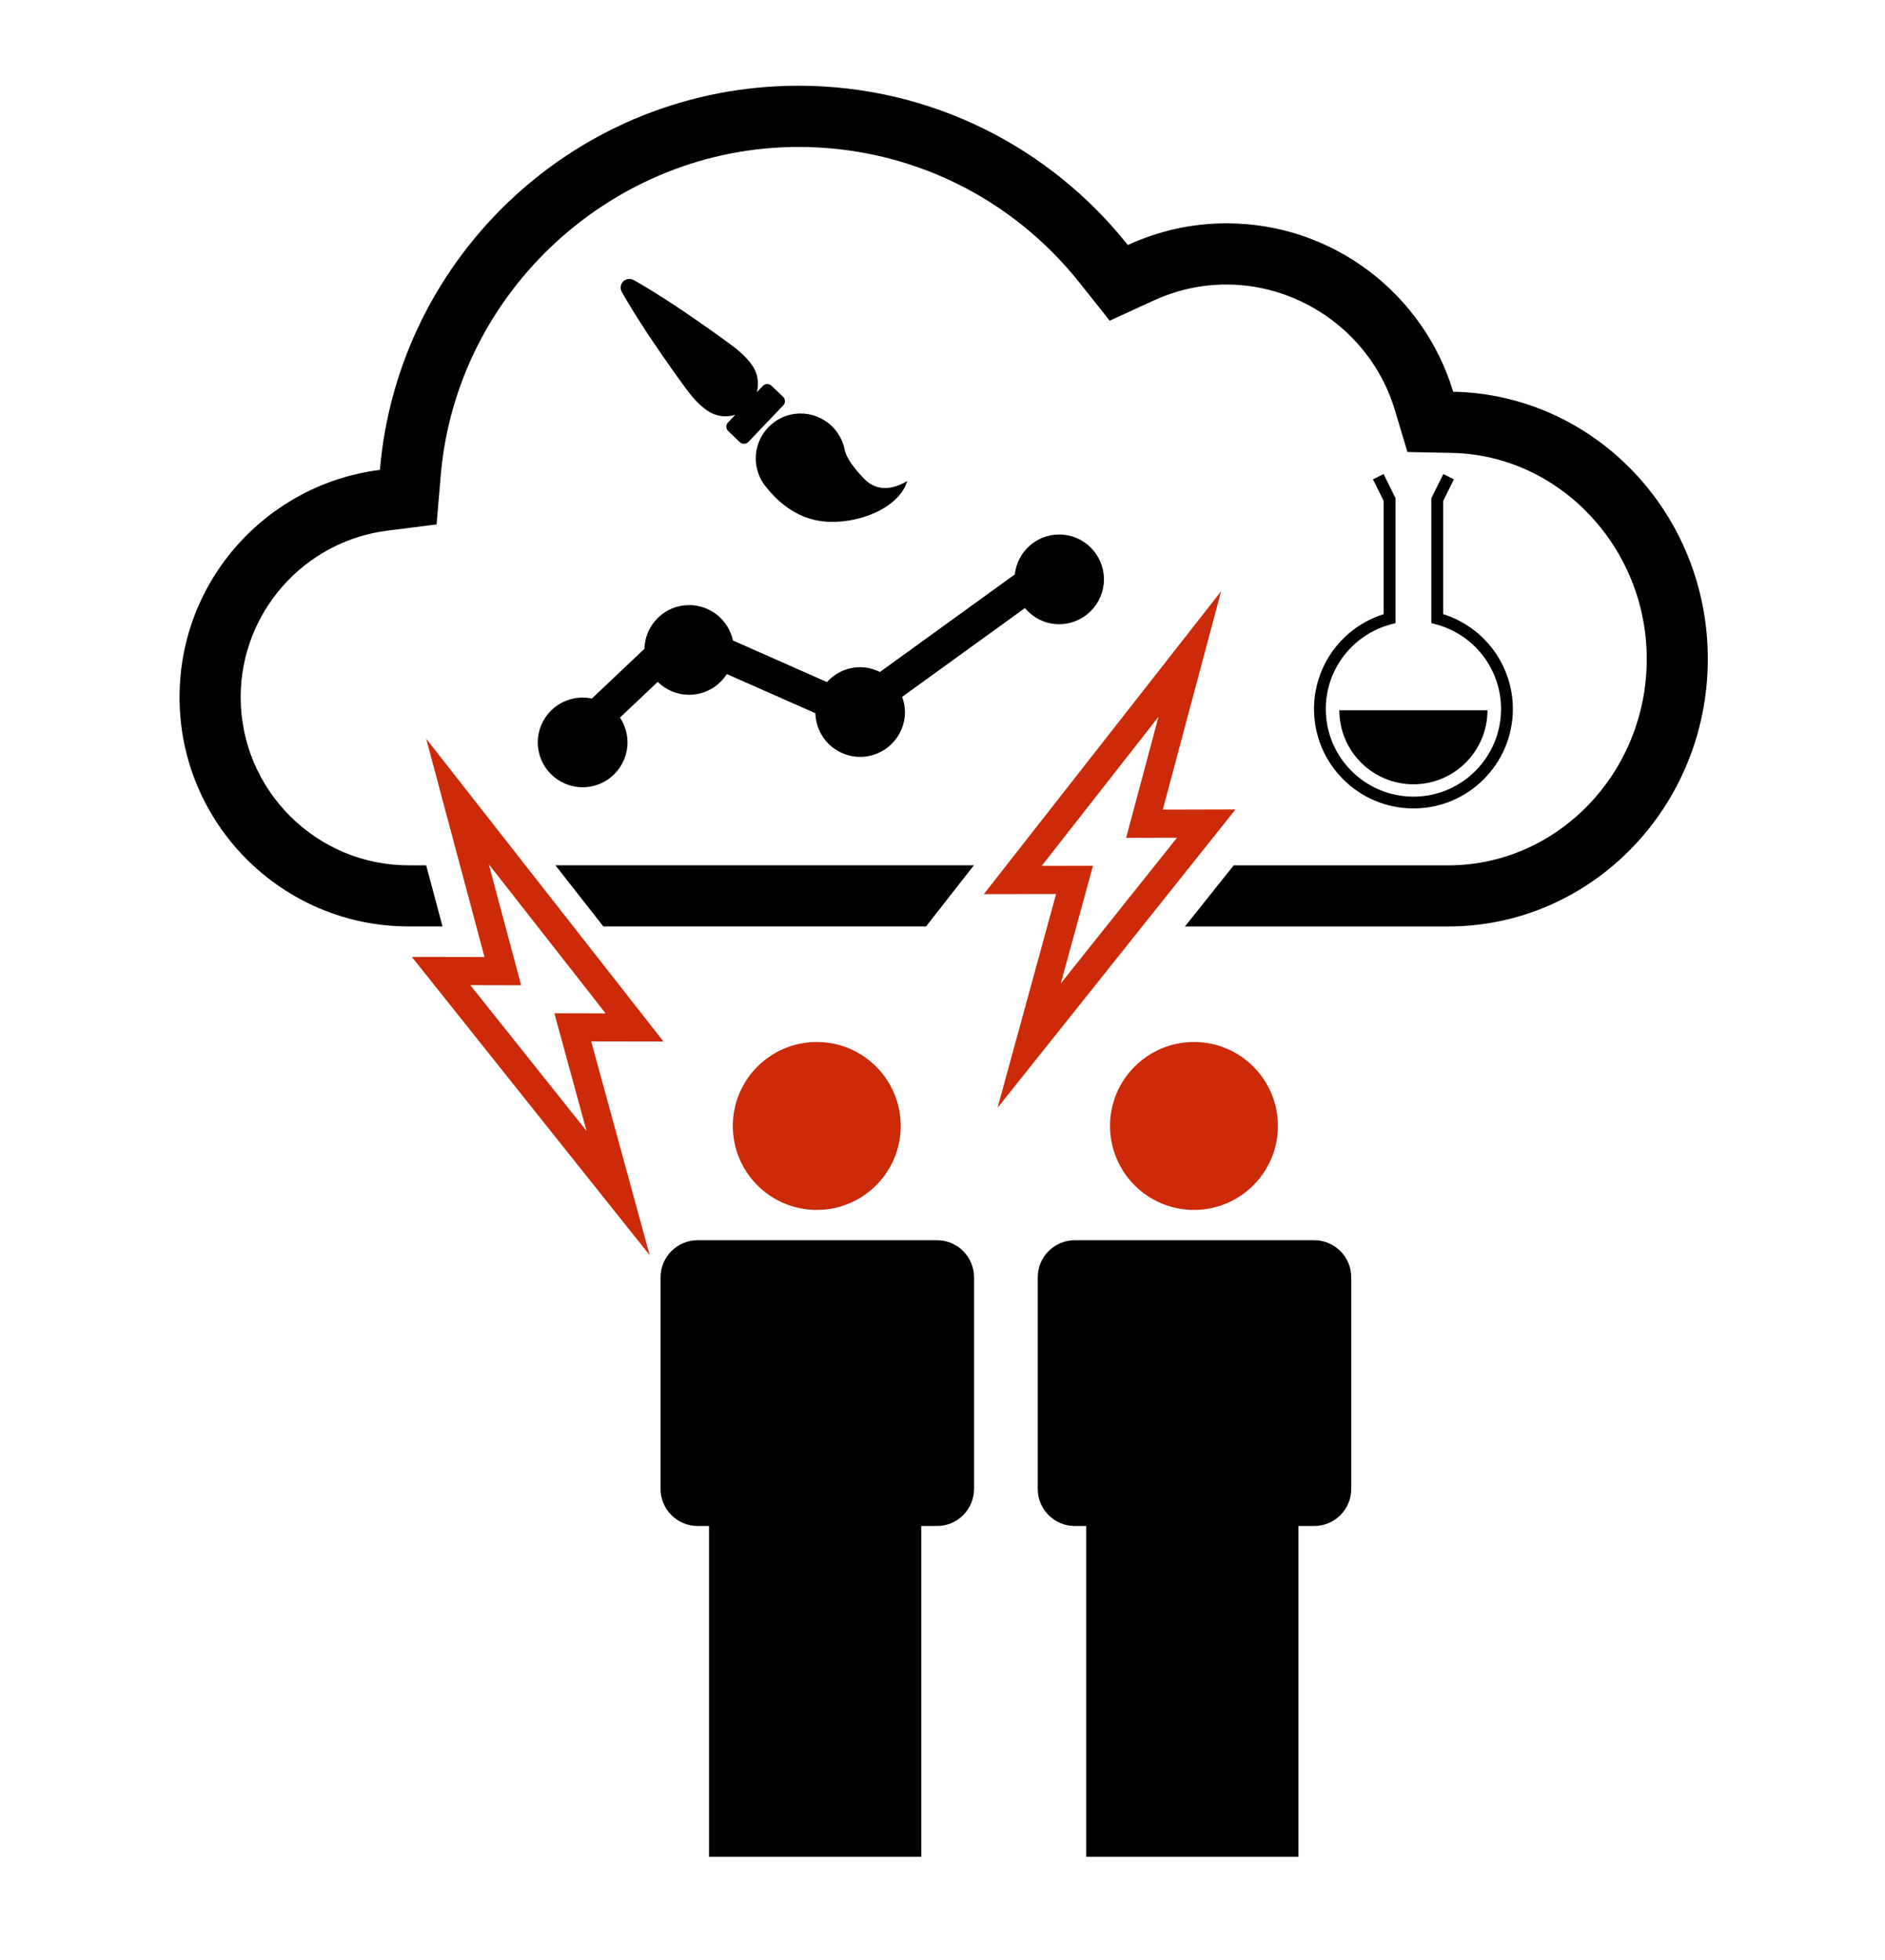 <svg xmlns="http://www.w3.org/2000/svg" xmlns:xlink="http://www.w3.org/1999/xlink" version="1.1" id="Layer_1" x="0px" y="0px" width="96px" height="99.818px" viewBox="0 0 96 99.818" enable-background="new 0 0 96 99.818" xml:space="preserve">
<g>
	<g>
		<circle fill="#CC2A09" cx="41.597" cy="57.333" r="4.275"/>
		<path fill="#000000" d="M47.721,63.152H35.529c-1.042,0-1.887,0.845-1.887,1.886v10.779c0,1.041,0.845,1.885,1.887,1.885h0.58    v16.846h10.81V77.702h0.802c1.042,0,1.884-0.844,1.884-1.885V65.038C49.605,63.997,48.764,63.152,47.721,63.152z"/>
	</g>
	<g>
		<circle fill="#CC2A09" cx="60.807" cy="57.333" r="4.275"/>
		<path fill="#000000" d="M66.93,63.152H54.738c-1.041,0-1.887,0.845-1.887,1.886v10.779c0,1.041,0.846,1.885,1.887,1.885h0.58    v16.846h10.809V77.702h0.803c1.043,0,1.887-0.844,1.887-1.885V65.038C68.814,63.997,67.973,63.152,66.93,63.152z"/>
	</g>
	<g>
		<path fill="#CC2A09" d="M33.088,63.915L20.974,48.725l3.701,0.007l-2.97-11.117l12.086,15.42l-3.681-0.007L33.088,63.915z     M23.952,50.163l5.92,7.424l-1.639-5.993l2.611,0.006l-5.95-7.592l1.646,6.161L23.952,50.163z"/>
	</g>
	<g>
		<path fill="#CC2A09" d="M50.805,56.407l2.981-10.885l-3.681,0.007l12.084-15.423l-2.969,11.119l3.702-0.009L50.805,56.407z     M55.663,44.087l-1.64,5.99l5.92-7.421l-2.59,0.006L59,36.499l-5.95,7.593L55.663,44.087z"/>
	</g>
	<g>
		<path fill="none" d="M18.302,31.32l4.521,5.769l5.464,6.972H49.6l11.348-14.481l4.521-5.771l-1.893,7.084l-2.467,9.228    l1.746-0.004l3.125-0.007l-1.948,2.441l-1.204,1.51h10.917c5.577,0,10.118-4.717,10.118-10.51c0-5.676-4.449-10.384-9.922-10.491    l-2.264-0.046l-0.652-2.168c-1.131-3.745-4.654-6.361-8.567-6.361c-1.283,0-2.536,0.275-3.724,0.823l-2.221,1.018l-1.52-1.913    c-3.497-4.406-8.721-6.934-14.331-6.934c-9.415,0-17.417,7.341-18.217,16.713l-0.214,2.508l-2.498,0.316    c-4.264,0.535-7.479,4.186-7.479,8.481c0,4.721,3.841,8.562,8.562,8.562h0.886L20.191,38.4L18.302,31.32z"/>
		<path fill="#000000" enable-background="new    " d="M74.008,19.946c-1.498-4.96-6.098-8.575-11.549-8.575    c-1.795,0-3.491,0.402-5.021,1.105c-3.922-4.94-9.974-8.111-16.771-8.111c-11.2,0-20.384,8.603-21.32,19.561    C13.595,24.652,9.144,29.55,9.144,35.498c0,6.448,5.228,11.675,11.675,11.675h1.718l-0.832-3.111h-0.886    c-4.721,0-8.562-3.843-8.562-8.562c0-4.297,3.215-7.946,7.479-8.481l2.498-0.316l0.214-2.508    c0.8-9.372,8.802-16.713,18.217-16.713c5.61,0,10.834,2.526,14.331,6.934l1.52,1.913l2.221-1.018    c1.188-0.547,2.439-0.823,3.724-0.823c3.913,0,7.438,2.616,8.567,6.361l0.652,2.168l2.264,0.046    c5.473,0.107,9.923,4.815,9.923,10.491c0,5.794-4.541,10.51-10.119,10.51H62.829l-2.481,3.111h13.398    c7.309,0,13.23-6.098,13.23-13.621C86.979,26.121,81.193,20.091,74.008,19.946z"/>
		<polygon fill="#000000" points="49.602,44.06 28.287,44.06 30.727,47.173 47.161,47.173 48.861,45.002   "/>
	</g>
	<path fill="#000000" d="M53.941,27.216c-1.174,0-2.131,0.893-2.258,2.033l-6.87,4.968c-0.305-0.15-0.644-0.243-1.008-0.243   c-0.672,0-1.27,0.295-1.688,0.757l-4.789-2.117c-0.221-1.03-1.135-1.803-2.231-1.803c-1.242,0-2.247,0.991-2.278,2.226   l-2.676,2.532c-0.152-0.032-0.309-0.049-0.47-0.049c-1.261,0-2.284,1.021-2.284,2.282c0,1.263,1.022,2.284,2.284,2.284   c1.262,0,2.284-1.021,2.284-2.284c0-0.467-0.142-0.9-0.383-1.263l1.922-1.819c0.412,0.405,0.977,0.657,1.601,0.657   c0.808,0,1.513-0.421,1.919-1.054l4.51,1.993c0.033,1.232,1.037,2.224,2.278,2.224c1.261,0,2.284-1.021,2.284-2.284   c0-0.271-0.056-0.53-0.144-0.772l6.254-4.522c0.419,0.498,1.039,0.822,1.74,0.822c1.262,0,2.283-1.022,2.283-2.283   S55.203,27.216,53.941,27.216z"/>
	<g>
		<path fill="#000000" d="M44.066,24.432c0,0-0.938-0.89-1.055-1.562c-0.002-0.009-0.004-0.019-0.005-0.027    c-0.275-1.229-1.495-2.008-2.727-1.732c-1.232,0.273-2.008,1.495-1.735,2.726c0.053,0.235,0.14,0.455,0.254,0.652    c0.074,0.125,0.157,0.242,0.25,0.349c0.387,0.489,1.216,1.353,2.423,1.633c1.722,0.404,4.277-0.431,4.735-1.983    C45.517,24.919,44.682,25.038,44.066,24.432z"/>
		<path fill="#000000" d="M39.881,20.204l-0.593-0.564c-0.122-0.117-0.317-0.112-0.434,0.01l-0.308,0.32    c0.104-0.396,0.058-0.812-0.117-1.167c0,0-0.056-0.109-0.179-0.279c-0.125-0.167-0.319-0.393-0.587-0.624    c-0.133-0.118-0.285-0.237-0.452-0.358c-0.166-0.121-0.341-0.25-0.523-0.382c-0.363-0.263-0.756-0.538-1.152-0.812    c-0.39-0.277-0.796-0.542-1.171-0.796c-0.38-0.244-0.732-0.478-1.044-0.668c-0.308-0.191-0.57-0.348-0.755-0.457    c-0.187-0.104-0.292-0.167-0.292-0.167c-0.213-0.12-0.483-0.048-0.606,0.164c-0.08,0.145-0.075,0.312,0,0.443    c0,0,0.062,0.106,0.168,0.292c0.107,0.184,0.263,0.447,0.456,0.755c0.19,0.312,0.422,0.665,0.669,1.045    c0.253,0.375,0.517,0.779,0.793,1.171c0.274,0.396,0.549,0.788,0.813,1.152c0.132,0.182,0.261,0.356,0.381,0.522    c0.121,0.167,0.239,0.317,0.357,0.45c0.234,0.271,0.458,0.462,0.625,0.587c0.169,0.123,0.28,0.181,0.28,0.181    c0.401,0.202,0.843,0.224,1.239,0.099l-0.374,0.394c-0.118,0.121-0.112,0.316,0.01,0.434l0.592,0.565    c0.124,0.116,0.318,0.111,0.436-0.012l1.778-1.862C40.009,20.515,40.004,20.322,39.881,20.204z"/>
	</g>
	<g>
		<path fill="#000000" d="M73.5,31.273v-5.768l0.544-1.097l-0.539-0.269l-0.608,1.224v6.366l0.226,0.06    c1.958,0.517,3.323,2.288,3.323,4.312c0,2.461-2.002,4.463-4.461,4.463c-2.463,0-4.465-2.002-4.465-4.463    c0-2.022,1.367-3.795,3.326-4.312l0.225-0.06v-6.366l-0.607-1.225l-0.541,0.269l0.545,1.098v5.768    c-2.101,0.658-3.548,2.609-3.548,4.828c0,2.793,2.271,5.064,5.065,5.064c2.791,0,5.063-2.271,5.063-5.063    C77.048,33.884,75.602,31.931,73.5,31.273z"/>
		<path fill="#000000" d="M71.984,39.935c2.082,0,3.77-1.689,3.77-3.771h-7.543C68.211,38.246,69.898,39.935,71.984,39.935z"/>
	</g>
</g>
</svg>